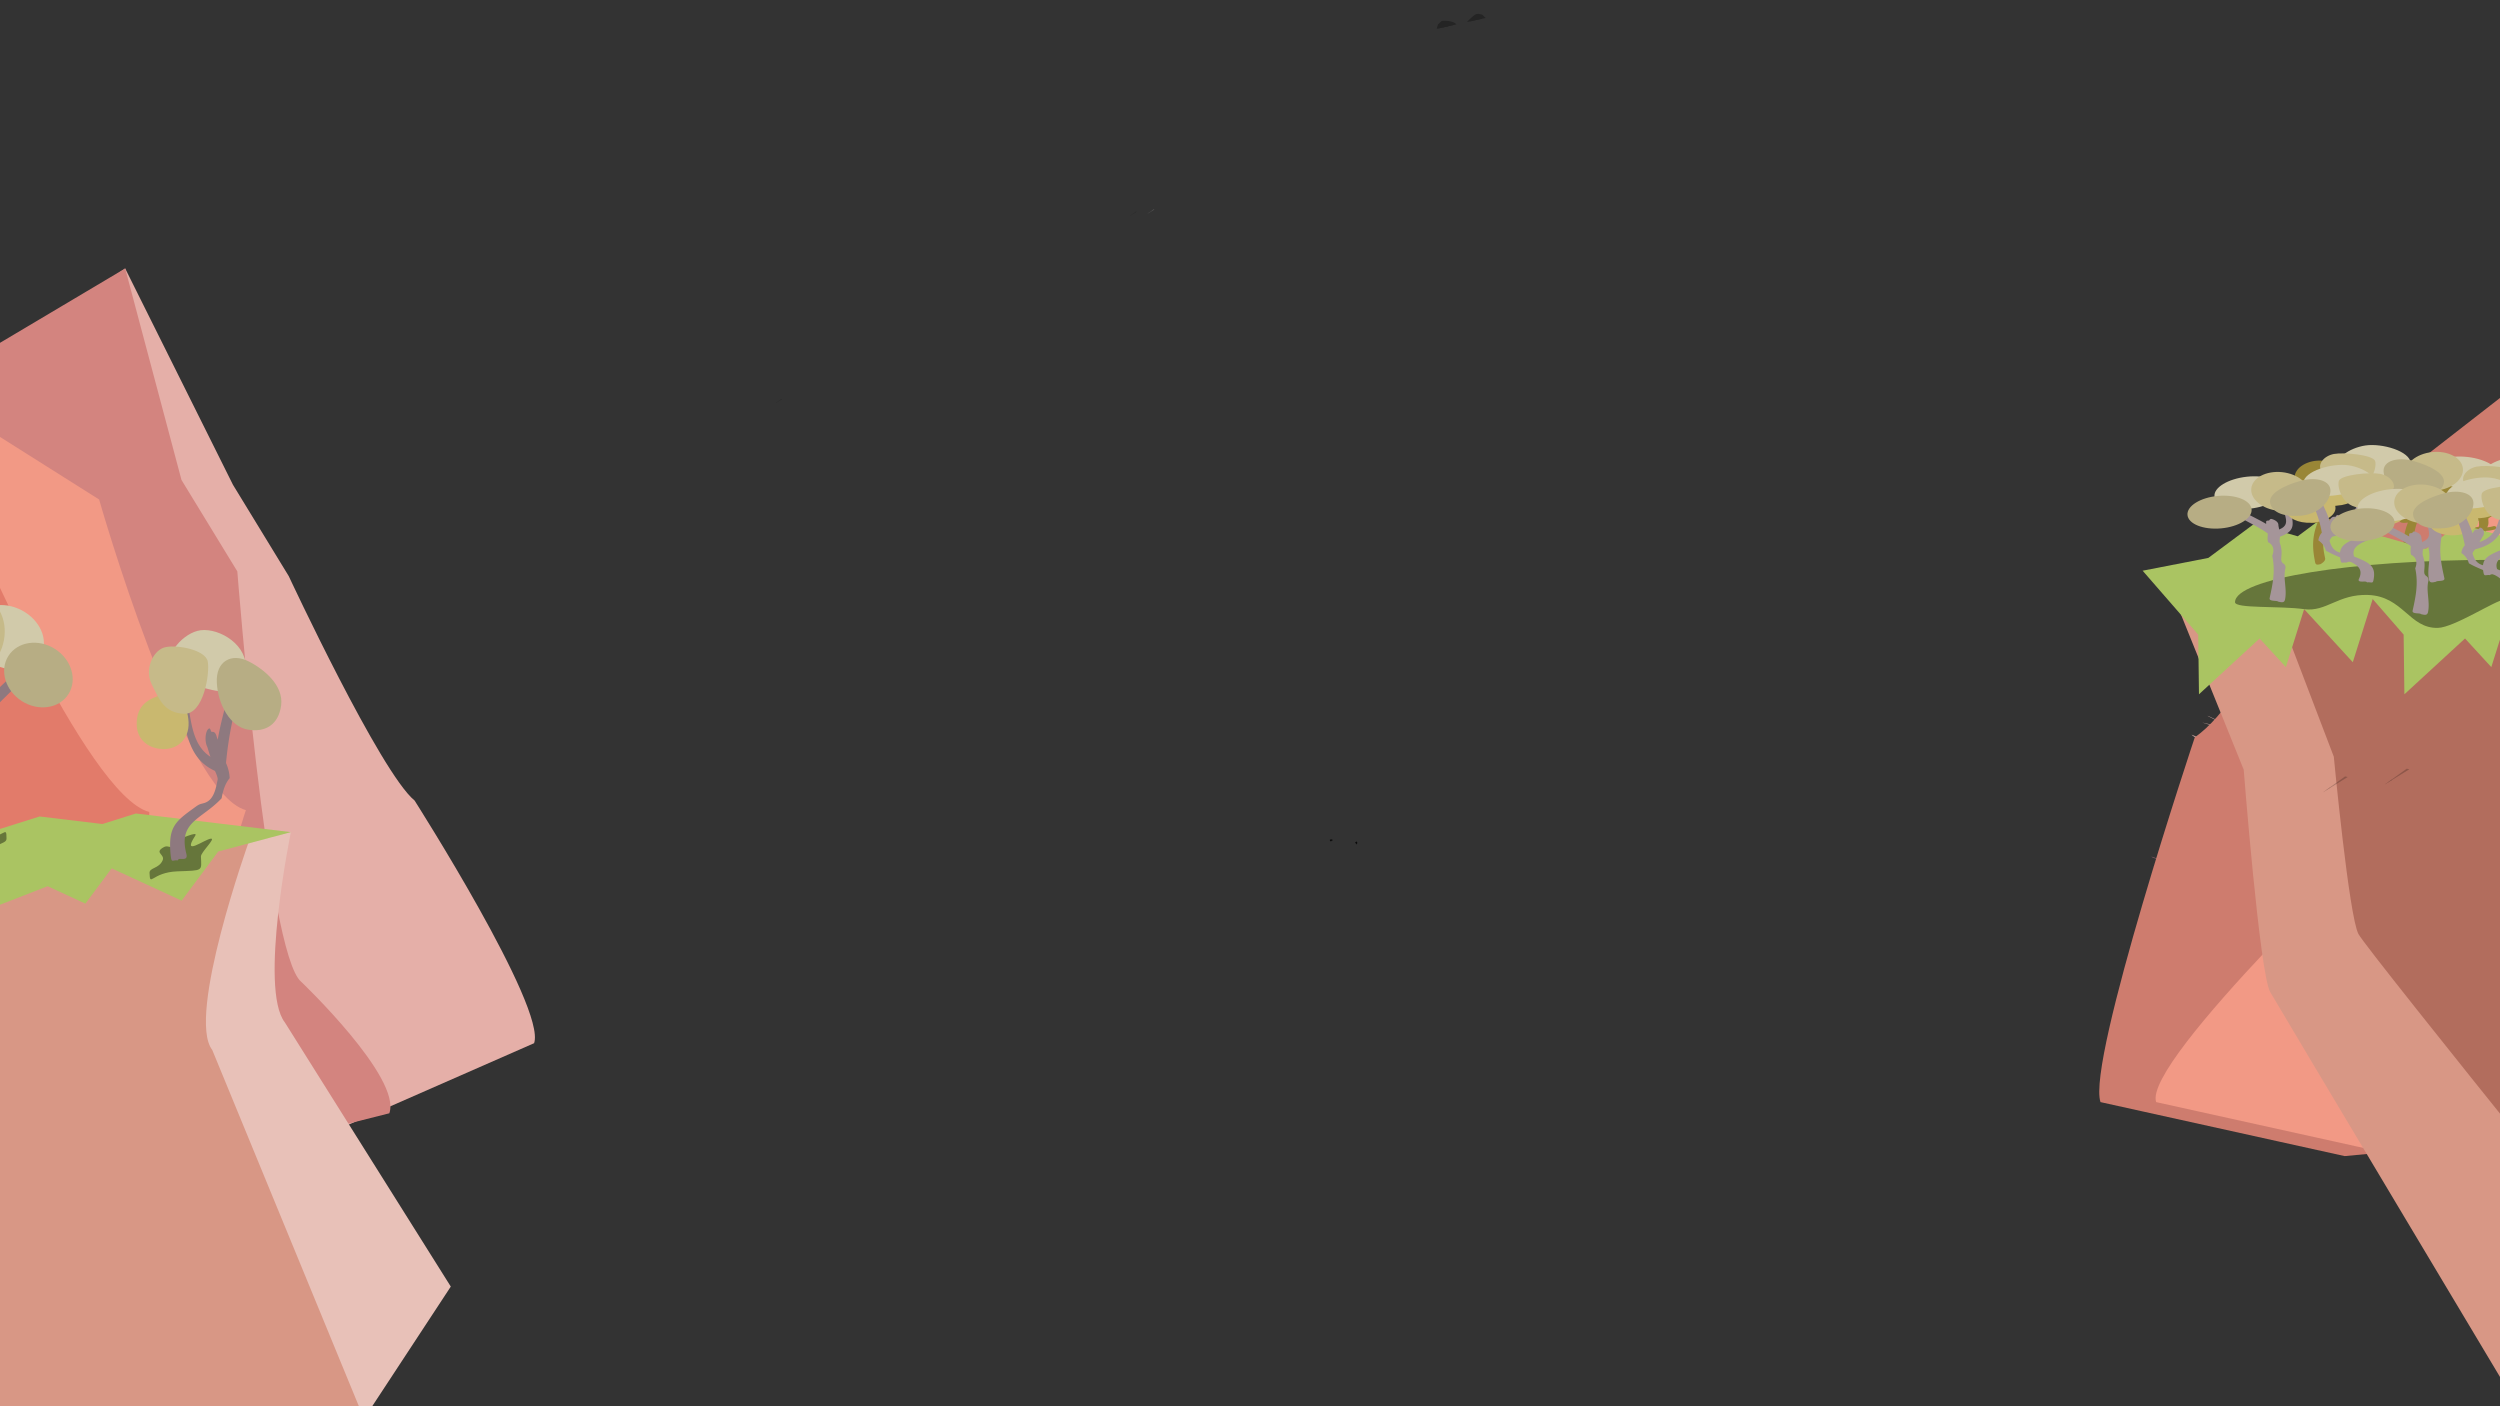 <svg xmlns="http://www.w3.org/2000/svg" xmlns:xlink="http://www.w3.org/1999/xlink" width="1920" height="1080" viewBox="0 0 1920 1080"><rect x="0" y="0" width="1920" height="1080" fill="#333333" stroke="none"/><defs><style>.cls-1{fill:none;}.cls-2{clip-path:url(#clip-path);}.cls-3{fill:#caa;}.cls-4{fill:#d3b5b2;}.cls-5{fill:#98b250;}.cls-6{clip-path:url(#clip-path-2);}.cls-7{fill:#c4a29d;}.cls-8{fill:#996874;}.cls-9{fill:#e5afa8;}.cls-10{fill:#d3847f;}.cls-11{fill:#f29985;}.cls-12{fill:#e27b6a;}.cls-13{fill:#ce7c6e;}.cls-14{fill:#998636;}.cls-15{fill:#e8c1b8;}.cls-16{fill:#d89785;}.cls-17{fill:#aac462;}.cls-18{fill:#b26d5d;}.cls-19{opacity:0.4;}.cls-20{fill:#a59599;}.cls-21{fill:#d1caaa;}.cls-22{fill:#c9b86f;}.cls-23{fill:#b7ad84;}.cls-24{fill:#c6ba89;}.cls-25{fill:#8e797f;}.cls-26{opacity:0.3;}.cls-27{opacity:0.2;}.cls-28{fill:#fff;}.cls-29{fill:#070707;}</style><clipPath id="clip-path"><rect class="cls-1" x="-8.75" y="-1206.63" width="1937.49" height="1116.29"/></clipPath><clipPath id="clip-path-2"><rect class="cls-1" x="-8.75" y="-7.72" width="1937.49" height="1116.29"/></clipPath></defs><g id="Layer_3" data-name="Layer 3"><g class="cls-2"><path class="cls-3" d="M-216.11-633.66c9.41-4.11,443.59-156.54,455.35-201.67,0,0,276.89,163.37,342.77,166.77l40.74-63.17S765-625.23,859.12-620.22L1091-654.81l143.62,22.47,174-52.7s182.26,99.92,234,84.88l122.34-20.06L1941.4-577.6l290.84-11.48-6.15,629.83H-226.69Z"/><path class="cls-4" d="M-273.67-630.9C-264.26-635,227.48-793,239.24-838.09c0,0,169.4,203.79,235.28,207.19L622.75-734.49s84.7,112,178.81,117L1091-657.58l77.65,26.68,240-56.9s124.7,105.44,176.46,90.4l122.35-20.06,176.46,42.62,290.83-11.48-6.14,629.83H-284.24Z"/><path class="cls-5" d="M2041.47-231.64c-10.88-56.61-99.23-145.26-349.59-193.23-101.77-19.51-248.73,46.19-371.83,35.1-112.07-10.1-248.61-55.16-369.18-55.16-191.47,0-315.27-88.25-483.24-42.62-298.19,81-560.34,187.37-560.34,255.91,0,102.42,519,303.18,1086.83,242.4C1569.62-50.84,2099.76,71.54,2041.47-231.64Z"/></g><g class="cls-6"><path class="cls-7" d="M1830.6,542.8c-.45-.14-2.56,2.37-6.62,4.43-9.48,7.08-13.3,7.27-16.52,9.24,0-1.72,1.51-4.33.92-6,12.52-6.4,11.39-1,15.39-11.29-.5-.06-1.6,4-2.41,2.27-2.43,6.87-4.17,2.26-12.94,7.84l-.85.07c.93-6.9-4.22-4.12,5.59-11.66-.39-.21-2.1,1.37-2.49,1.16-7,5.93-3.91,3.93-4.66,10.66l-.61.06c-.38.71-1,.69-5.27-1.51-.51.34-8.69-4.27-9.2-3.93,4.17,2.14,8.36,4.27,12.69,6.27.21.54.45,1.07.65,1.61-6.94-.93-3.83-.25-10.38-2.53-.27.24,10.07,3.74-7.06-.3,7,2.41,10.47,2.66,17.68,3.74a26.69,26.69,0,0,1,.07,5.72c-6.57-2.63-8.7-2.54-8.7-2.54,2.13-.09-8.69.43-8.63.73,7.1-.27,11.84-.63,17.43,3.13a19.71,19.71,0,0,1-1.68,7.44c-6-2.83-2-.7-16.39-5.58-.63.25-7.32-3.44-7.94-3.17,5.75,5.38,22.36,6.64,23,10.75-11.88,10.58-8.33,15.78-12.19,20.39l5.79-.27c-.38-13.61,11.7-15.32,12-30.69C1816.22,553.73,1824.55,549.82,1830.6,542.8Z"/><path class="cls-7" d="M1812.45,545c-.45-.14-2.57,2.37-6.63,4.43-9.48,7.08-13.3,7.27-16.51,9.25,0-1.73,1.5-4.34.92-6,12.51-6.39,11.39-1,15.39-11.29-.5-.06-1.6,4-2.41,2.27-2.44,6.87-4.18,2.26-13,7.85l-.85.07c.94-6.91-4.22-4.13,5.59-11.67-.38-.21-2.09,1.38-2.48,1.16-7,5.94-3.91,3.93-4.66,10.66l-.62.06c-.37.71-1,.69-5.27-1.5-.51.33-8.69-4.27-9.19-3.94,4.17,2.14,8.36,4.27,12.68,6.27.22.54.45,1.07.66,1.61-6.94-.93-3.83-.25-10.38-2.53-.28.25,10.07,3.74-7.07-.3,7,2.41,10.48,2.66,17.69,3.75a27.26,27.26,0,0,1,.07,5.71c-6.57-2.62-8.7-2.54-8.7-2.54,2.13-.08-8.69.43-8.64.74,7.1-.27,11.85-.64,17.44,3.12a19.64,19.64,0,0,1-1.69,7.44c-6-2.83-2-.7-16.39-5.58-.62.26-7.31-3.43-7.93-3.17,5.74,5.38,22.36,6.65,23,10.75-11.88,10.59-8.33,15.78-12.19,20.39l5.78-.26c-.37-13.62,11.71-15.32,12-30.7C1798.06,555.91,1806.4,552,1812.45,545Z"/><path class="cls-7" d="M1786.35,546.67c-.45-.14-2.57,2.37-6.63,4.43-9.47,7.08-13.3,7.27-16.51,9.24,0-1.72,1.5-4.33.92-6,12.51-6.39,11.39-1,15.39-11.29-.5-.06-1.6,4-2.41,2.27-2.43,6.87-4.17,2.26-12.94,7.85l-.85.06c.93-6.9-4.22-4.12,5.59-11.66-.39-.21-2.1,1.37-2.49,1.16-7,5.94-3.91,3.93-4.66,10.66l-.62.06c-.37.71-1,.69-5.27-1.5-.5.33-8.68-4.27-9.19-3.94,4.17,2.14,8.36,4.27,12.69,6.27.21.54.44,1.07.65,1.61-6.94-.93-3.83-.25-10.38-2.53-.28.25,10.07,3.74-7.06-.3,7,2.41,10.47,2.66,17.68,3.75a26.6,26.6,0,0,1,.07,5.71c-6.57-2.62-8.7-2.54-8.7-2.54,2.13-.08-8.69.43-8.63.74,7.09-.28,11.84-.64,17.43,3.12a19.86,19.86,0,0,1-1.68,7.44c-6-2.83-2-.7-16.39-5.58-.63.25-7.32-3.43-7.94-3.17,5.74,5.38,22.36,6.64,23,10.75-11.88,10.59-8.33,15.78-12.19,20.39l5.79-.27c-.38-13.61,11.7-15.31,12-30.69C1772,557.6,1780.3,553.69,1786.35,546.67Z"/><path class="cls-7" d="M1781,530.31c-.45-.14-2.56,2.37-6.62,4.44-9.48,7.07-13.3,7.27-16.51,9.24,0-1.73,1.5-4.34.91-6,12.52-6.39,11.39-1,15.4-11.29-.51-.06-1.6,4-2.41,2.27-2.44,6.87-4.18,2.27-13,7.85l-.85.07c.94-6.91-4.22-4.13,5.59-11.66-.39-.22-2.1,1.37-2.49,1.16-7,5.93-3.91,3.92-4.66,10.65l-.61.06c-.38.72-1,.69-5.27-1.5-.51.34-8.69-4.27-9.2-3.94,4.17,2.15,8.36,4.27,12.69,6.28.21.53.45,1.07.65,1.6-6.94-.93-3.83-.25-10.38-2.52-.27.24,10.08,3.73-7.06-.3,7,2.4,10.47,2.65,17.68,3.74a26.68,26.68,0,0,1,.07,5.72c-6.57-2.63-8.7-2.55-8.7-2.55,2.13-.08-8.68.43-8.63.74,7.1-.27,11.84-.64,17.43,3.13a19.52,19.52,0,0,1-1.68,7.44c-6-2.83-2-.71-16.39-5.59-.62.26-7.32-3.43-7.94-3.17,5.75,5.38,22.37,6.65,23,10.76-11.88,10.58-8.33,15.77-12.19,20.38l5.79-.26c-.37-13.62,11.7-15.32,12-30.7C1766.62,541.24,1775,537.33,1781,530.31Z"/><path class="cls-7" d="M1760.26,548.59c-.45-.14-2.57,2.37-6.63,4.43-9.48,7.08-13.3,7.27-16.51,9.24,0-1.72,1.5-4.33.92-6,12.51-6.4,11.39-1,15.39-11.29-.51-.06-1.6,4-2.41,2.27-2.44,6.87-4.18,2.26-13,7.85l-.85.06c.94-6.9-4.22-4.12,5.59-11.66-.38-.21-2.09,1.37-2.48,1.16-7,5.93-3.91,3.93-4.67,10.66l-.61.06c-.37.71-1,.69-5.27-1.5-.51.33-8.69-4.28-9.19-3.94,4.17,2.14,8.36,4.27,12.68,6.27.22.54.45,1.07.66,1.61-6.94-.93-3.83-.25-10.38-2.53-.28.24,10.07,3.74-7.07-.3,7,2.41,10.48,2.66,17.69,3.75a27.26,27.26,0,0,1,.07,5.71c-6.57-2.63-8.7-2.54-8.7-2.54,2.13-.09-8.69.43-8.64.74,7.1-.28,11.85-.64,17.44,3.12a19.72,19.72,0,0,1-1.69,7.44c-6-2.83-2-.7-16.39-5.58-.62.25-7.31-3.43-7.93-3.17,5.74,5.38,22.36,6.64,23,10.75-11.88,10.58-8.33,15.78-12.2,20.39l5.79-.27c-.37-13.61,11.71-15.31,12-30.69C1745.87,559.52,1754.21,555.61,1760.26,548.59Z"/><path class="cls-7" d="M1712.94,556.18c12.51-6.4,11.39-1,15.39-11.3-.51,0-1.6,4-2.41,2.28-2.44,6.87-4.18,2.26-13,7.84l-.85.07c.94-6.9-4.22-4.12,5.59-11.66-.38-.22-2.09,1.37-2.48,1.16-7,5.93-3.92,3.92-4.67,10.66l-.61.06c-.37.71-1,.69-5.27-1.51-.51.34-8.69-4.27-9.19-3.93,4.17,2.14,8.36,4.27,12.68,6.27.21.54.45,1.07.66,1.61-6.95-.93-3.83-.25-10.39-2.53-.27.24,10.08,3.74-7.06-.3,7,2.41,10.48,2.66,17.69,3.74a27.35,27.35,0,0,1,.07,5.72c-6.57-2.63-8.71-2.54-8.71-2.54,2.14-.09-8.68.43-8.63.73,7.1-.27,11.85-.63,17.44,3.13a19.72,19.72,0,0,1-1.69,7.44c-6-2.83-2-.71-16.39-5.59-.62.26-7.31-3.43-7.93-3.17,5.74,5.39,22.36,6.65,23,10.76-11.88,10.58-8.34,15.77-12.2,20.39l5.79-.27c-.37-13.61,11.71-15.32,12-30.69,8.92-5.12,17.26-9,23.31-16-.46-.14-2.57,2.37-6.63,4.43-9.48,7.08-13.3,7.27-16.51,9.24"/><path class="cls-7" d="M1794,555.85c-.45-.14-2.57,2.37-6.63,4.43-9.48,7.08-13.3,7.27-16.51,9.24,0-1.72,1.5-4.33.92-6,12.51-6.4,11.39-1,15.39-11.3-.5-.05-1.6,4-2.41,2.28-2.44,6.87-4.17,2.26-12.94,7.84l-.86.07c.94-6.9-4.22-4.12,5.59-11.66-.38-.22-2.09,1.37-2.48,1.16-7,5.93-3.91,3.92-4.66,10.66l-.62.06c-.37.71-1,.68-5.27-1.51-.51.34-8.68-4.27-9.19-3.93,4.17,2.14,8.36,4.27,12.68,6.27.22.54.45,1.07.66,1.61-6.94-.93-3.83-.26-10.38-2.53-.28.24,10.07,3.74-7.07-.3,7,2.41,10.48,2.66,17.69,3.74a27.35,27.35,0,0,1,.07,5.72c-6.57-2.63-8.7-2.55-8.7-2.55,2.13-.08-8.69.44-8.64.74,7.1-.27,11.85-.63,17.44,3.13a19.72,19.72,0,0,1-1.69,7.44c-6-2.83-2-.71-16.39-5.59-.62.26-7.31-3.43-7.93-3.17,5.74,5.39,22.36,6.65,23,10.76-11.88,10.58-8.33,15.77-12.19,20.39l5.78-.27c-.37-13.62,11.71-15.32,12-30.69C1779.58,566.78,1787.92,562.87,1794,555.85Z"/><path class="cls-7" d="M1755.66,562.62c-2.43,6.87-4.17,2.27-12.94,7.85l-.85.07c.93-6.91-4.22-4.12,5.59-11.66-.39-.22-2.1,1.37-2.49,1.16-7,5.93-3.91,3.92-4.66,10.65l-.61.06c-.38.72-1,.69-5.28-1.5-.5.34-8.68-4.27-9.19-3.94,4.17,2.15,8.36,4.27,12.69,6.28.21.53.45,1.07.65,1.6-6.94-.92-3.83-.25-10.38-2.52-.27.24,10.07,3.73-7.06-.3,6.95,2.4,10.47,2.65,17.68,3.74a26.68,26.68,0,0,1,.07,5.72c-6.57-2.63-8.7-2.55-8.7-2.55,2.13-.08-8.69.43-8.63.74,7.09-.27,11.84-.64,17.43,3.13a19.9,19.9,0,0,1-1.68,7.44c-6-2.83-2-.71-16.39-5.59-.63.26-7.32-3.43-7.94-3.17,5.75,5.38,22.36,6.65,23,10.76-11.88,10.58-8.33,15.77-12.19,20.38l5.79-.26c-.38-13.62,11.7-15.32,12-30.7,8.93-5.12,17.26-9,23.31-16-.45-.14-2.57,2.37-6.62,4.44-9.48,7.07-13.31,7.27-16.52,9.24"/><path class="cls-7" d="M1813.55,560.21c-.46-.14-2.57,2.37-6.63,4.43-9.48,7.07-13.3,7.27-16.51,9.24,0-1.73,1.5-4.33.91-6,12.52-6.39,11.39-1,15.4-11.29-.51-.05-1.6,4-2.41,2.27-2.44,6.87-4.18,2.27-13,7.85l-.85.07c.94-6.91-4.22-4.12,5.59-11.66-.38-.22-2.1,1.37-2.49,1.16-7,5.93-3.91,3.92-4.66,10.66l-.61.06c-.38.71-1,.68-5.27-1.51-.51.34-8.69-4.27-9.2-3.93,4.17,2.14,8.36,4.27,12.69,6.27.21.54.45,1.07.66,1.61-7-.93-3.84-.26-10.39-2.53-.27.24,10.08,3.73-7.06-.3,7,2.41,10.48,2.65,17.69,3.74a27.34,27.34,0,0,1,.06,5.72c-6.57-2.63-8.7-2.55-8.7-2.55,2.13-.08-8.68.44-8.63.74,7.1-.27,11.84-.63,17.43,3.13a19.52,19.52,0,0,1-1.68,7.44c-6-2.83-2-.71-16.39-5.59-.62.26-7.31-3.43-7.93-3.17,5.74,5.38,22.36,6.65,23,10.76-11.88,10.58-8.33,15.77-12.19,20.39l5.79-.27c-.37-13.62,11.7-15.32,12-30.7C1799.16,571.14,1807.5,567.23,1813.55,560.21Z"/><path class="cls-7" d="M1772.51,551.84c-.62.25-7.31-3.43-7.93-3.17,5.74,5.38,22.36,6.64,23,10.75-11.89,10.58-8.34,15.78-12.2,20.39l5.79-.27c-.37-13.61,11.71-15.31,12-30.69,8.92-5.12,17.26-9,23.31-16.05-.46-.14-2.57,2.37-6.63,4.43-9.48,7.08-13.3,7.27-16.51,9.24,0-1.72,1.5-4.33.92-6,12.51-6.4,11.39-1,15.39-11.29-.51-.06-1.6,4-2.41,2.27-2.44,6.87-4.18,2.26-13,7.85l-.85.06c.94-6.9-4.22-4.12,5.59-11.66-.38-.21-2.09,1.37-2.49,1.16-7,5.93-3.91,3.93-4.66,10.66l-.61.06c-.38.71-1,.69-5.27-1.5-.51.33-8.69-4.28-9.19-3.94,4.16,2.14,8.36,4.27,12.68,6.27.21.54.45,1.07.66,1.61-7-.93-3.83-.25-10.39-2.53-.27.24,10.08,3.74-7.06-.3,7,2.41,10.48,2.66,17.69,3.75a28,28,0,0,1,.07,5.71c-6.57-2.63-8.71-2.54-8.71-2.54,2.14-.09-8.68.43-8.63.74,7.1-.28,11.85-.64,17.44,3.12a19.72,19.72,0,0,1-1.69,7.44"/><path class="cls-7" d="M1831,562.18c-.46-.14-2.57,2.37-6.63,4.43-9.48,7.07-13.3,7.27-16.51,9.24,0-1.72,1.5-4.33.91-6,12.52-6.39,11.39-1,15.4-11.29-.51,0-1.6,4-2.41,2.27-2.44,6.87-4.18,2.27-13,7.85l-.85.07c.94-6.9-4.22-4.12,5.59-11.66-.39-.22-2.1,1.37-2.49,1.16-7,5.93-3.91,3.92-4.66,10.66l-.61.06c-.38.71-1,.68-5.27-1.51-.51.34-8.69-4.27-9.2-3.93,4.17,2.14,8.36,4.27,12.69,6.27.21.54.45,1.07.66,1.61-7-.93-3.84-.26-10.39-2.53-.27.24,10.08,3.74-7.06-.3,7,2.41,10.48,2.66,17.68,3.74A26.68,26.68,0,0,1,1805,578c-6.57-2.63-8.7-2.55-8.7-2.55,2.13-.08-8.68.44-8.63.74,7.1-.27,11.84-.63,17.43,3.13a19.52,19.52,0,0,1-1.68,7.44c-6-2.83-2-.71-16.39-5.59-.62.26-7.32-3.43-7.93-3.17,5.74,5.38,22.36,6.65,23,10.76-11.88,10.58-8.33,15.77-12.19,20.39l5.79-.27c-.37-13.62,11.7-15.32,12-30.7C1816.63,573.11,1825,569.2,1831,562.18Z"/><path class="cls-7" d="M1862.63,528.58c-.45-.14-2.56,2.37-6.62,4.43-9.48,7.08-13.3,7.27-16.51,9.24,0-1.72,1.5-4.33.91-6,12.52-6.4,11.39-1,15.39-11.29-.5-.06-1.59,4-2.4,2.27-2.44,6.87-4.18,2.26-13,7.84l-.85.07c.93-6.9-4.22-4.12,5.59-11.66-.39-.22-2.1,1.37-2.49,1.16-7,5.93-3.91,3.93-4.66,10.66l-.61.06c-.38.71-1,.69-5.27-1.51-.51.34-8.69-4.27-9.2-3.93,4.17,2.14,8.36,4.27,12.69,6.27.21.54.45,1.07.65,1.61-6.94-.93-3.83-.25-10.38-2.53-.27.24,10.08,3.74-7.06-.3,7,2.41,10.47,2.66,17.68,3.74a26.69,26.69,0,0,1,.07,5.72c-6.57-2.63-8.7-2.54-8.7-2.54,2.13-.09-8.68.43-8.63.73,7.1-.27,11.84-.63,17.43,3.13a19.52,19.52,0,0,1-1.68,7.44c-6-2.83-2-.7-16.39-5.58-.63.25-7.32-3.44-7.94-3.17,5.75,5.38,22.37,6.64,23,10.75-11.88,10.58-8.33,15.77-12.19,20.39l5.79-.27c-.37-13.61,11.7-15.32,12-30.69C1848.25,539.51,1856.59,535.6,1862.63,528.58Z"/><path class="cls-7" d="M1847.17,501.55c-.46-.14-2.57,2.37-6.63,4.44-9.48,7.07-13.3,7.27-16.51,9.24,0-1.73,1.5-4.34.91-6,12.52-6.39,11.39-1,15.4-11.29-.51-.06-1.6,4-2.41,2.27-2.44,6.87-4.18,2.26-13,7.85l-.85.07c.94-6.91-4.22-4.13,5.59-11.67-.38-.21-2.1,1.38-2.49,1.17-7,5.93-3.91,3.92-4.66,10.65l-.61.06c-.38.72-1,.69-5.27-1.5-.51.33-8.69-4.27-9.2-3.94,4.17,2.14,8.36,4.27,12.69,6.28.21.53.45,1.06.66,1.6-6.95-.93-3.84-.25-10.39-2.53-.27.25,10.08,3.74-7.06-.3,6.95,2.41,10.48,2.66,17.68,3.75a26.6,26.6,0,0,1,.07,5.71c-6.57-2.62-8.7-2.54-8.7-2.54,2.13-.08-8.68.43-8.63.74,7.1-.27,11.84-.64,17.43,3.12a19.44,19.44,0,0,1-1.68,7.44c-6-2.82-2-.7-16.39-5.58-.62.26-7.32-3.43-7.93-3.17,5.74,5.38,22.36,6.65,23,10.76-11.88,10.58-8.33,15.77-12.19,20.38l5.79-.26c-.37-13.62,11.7-15.32,12-30.7C1832.78,512.48,1841.12,508.57,1847.17,501.55Z"/><path class="cls-7" d="M1829,503.74c-.45-.14-2.57,2.37-6.63,4.43-9.47,7.07-13.3,7.27-16.51,9.24,0-1.72,1.5-4.33.92-6,12.51-6.39,11.39-1,15.39-11.29-.5-.05-1.6,4-2.41,2.27-2.43,6.87-4.17,2.27-12.94,7.85l-.85.07c.93-6.9-4.22-4.12,5.59-11.66-.39-.22-2.1,1.37-2.49,1.16-7,5.93-3.91,3.92-4.66,10.66l-.62.06c-.37.71-1,.68-5.27-1.51-.5.34-8.68-4.27-9.19-3.93,4.17,2.14,8.36,4.27,12.69,6.27.21.54.44,1.07.65,1.61-6.94-.93-3.83-.26-10.38-2.53-.28.24,10.07,3.73-7.06-.3,7,2.41,10.47,2.65,17.68,3.74a26.68,26.68,0,0,1,.07,5.72c-6.57-2.63-8.7-2.55-8.7-2.55,2.13-.08-8.69.44-8.64.74,7.1-.27,11.85-.63,17.44,3.13a19.9,19.9,0,0,1-1.68,7.44c-6-2.83-2-.71-16.39-5.59-.63.26-7.32-3.43-7.94-3.17,5.74,5.38,22.36,6.65,23,10.76-11.88,10.58-8.33,15.77-12.19,20.39l5.78-.27c-.37-13.62,11.71-15.32,12-30.7C1814.62,514.67,1823,510.76,1829,503.74Z"/><path class="cls-7" d="M1802.91,505.42c-.45-.14-2.56,2.38-6.62,4.44-9.48,7.07-13.3,7.27-16.52,9.24,0-1.73,1.51-4.34.92-6,12.52-6.39,11.39-1,15.39-11.29-.5-.06-1.6,4-2.41,2.27-2.43,6.87-4.17,2.27-12.94,7.85l-.85.07c.93-6.91-4.22-4.12,5.59-11.66-.39-.22-2.1,1.37-2.49,1.16-7,5.93-3.91,3.92-4.66,10.65l-.61.06c-.38.72-1,.69-5.27-1.5-.51.34-8.69-4.27-9.2-3.93,4.17,2.14,8.36,4.27,12.69,6.27.21.53.45,1.07.65,1.6-6.94-.92-3.83-.25-10.38-2.52-.27.24,10.07,3.73-7.06-.3,6.95,2.4,10.47,2.65,17.68,3.74a26.68,26.68,0,0,1,.07,5.72c-6.57-2.63-8.7-2.55-8.7-2.55,2.13-.08-8.68.43-8.63.74,7.1-.27,11.84-.64,17.43,3.13a19.52,19.52,0,0,1-1.68,7.44c-6-2.83-2-.71-16.39-5.59-.63.26-7.32-3.43-7.94-3.17,5.75,5.38,22.37,6.65,23,10.76-11.88,10.58-8.33,15.77-12.19,20.39l5.79-.27c-.37-13.62,11.7-15.32,12-30.7C1788.53,516.36,1796.87,512.44,1802.91,505.42Z"/><path class="cls-7" d="M1797.57,489.07c-.46-.14-2.57,2.37-6.63,4.43-9.48,7.08-13.3,7.27-16.51,9.24,0-1.72,1.5-4.33.91-6,12.52-6.4,11.39-1,15.4-11.3-.51-.05-1.6,4-2.41,2.28-2.44,6.86-4.18,2.26-12.95,7.84l-.85.07c.94-6.9-4.22-4.12,5.59-11.66-.38-.22-2.1,1.37-2.49,1.16-7,5.93-3.91,3.92-4.66,10.66l-.61.06c-.38.71-1,.68-5.27-1.51-.51.34-8.69-4.27-9.2-3.93,4.17,2.14,8.36,4.27,12.69,6.27.21.54.45,1.07.66,1.61-7-.93-3.84-.26-10.39-2.53-.27.24,10.08,3.74-7.06-.3,7,2.41,10.48,2.66,17.69,3.74a27.35,27.35,0,0,1,.06,5.72c-6.57-2.63-8.7-2.55-8.7-2.55,2.13-.08-8.68.44-8.63.74,7.1-.27,11.84-.63,17.43,3.13a19.52,19.52,0,0,1-1.68,7.44c-6-2.83-2-.71-16.39-5.59-.62.26-7.31-3.43-7.93-3.17,5.74,5.39,22.36,6.65,23,10.76-11.88,10.58-8.33,15.77-12.19,20.39l5.79-.27c-.37-13.62,11.7-15.32,12-30.7C1783.18,500,1791.52,496.09,1797.57,489.07Z"/><path class="cls-7" d="M1776.82,507.34c-.45-.14-2.57,2.37-6.63,4.44-9.47,7.07-13.3,7.27-16.51,9.24,0-1.73,1.5-4.34.92-6,12.51-6.39,11.39-1,15.39-11.29-.5-.06-1.6,4-2.41,2.27-2.44,6.87-4.17,2.27-12.94,7.85l-.86.07c.94-6.91-4.22-4.13,5.6-11.66-.39-.22-2.1,1.37-2.49,1.16-7,5.93-3.91,3.92-4.66,10.65l-.62.06c-.37.72-1,.69-5.27-1.5-.5.34-8.68-4.27-9.19-3.94,4.17,2.15,8.36,4.27,12.69,6.28.21.53.44,1.07.65,1.6-6.94-.93-3.83-.25-10.38-2.52-.28.24,10.07,3.73-7.07-.3,7,2.4,10.48,2.65,17.69,3.74a26.68,26.68,0,0,1,.07,5.72c-6.57-2.63-8.7-2.55-8.7-2.55,2.13-.08-8.69.43-8.64.74,7.1-.27,11.85-.64,17.44,3.13a19.9,19.9,0,0,1-1.68,7.44c-6-2.83-2-.71-16.39-5.59-.63.26-7.32-3.43-7.94-3.17,5.74,5.38,22.36,6.65,23,10.76-11.88,10.58-8.33,15.77-12.19,20.38l5.78-.26c-.37-13.62,11.71-15.32,12-30.7C1762.43,518.27,1770.77,514.36,1776.82,507.34Z"/><path class="cls-7" d="M1729.5,514.93c12.51-6.39,11.39-1,15.39-11.29-.5-.06-1.6,4-2.41,2.27-2.44,6.87-4.17,2.26-12.94,7.85l-.86.06c.94-6.9-4.22-4.12,5.59-11.66-.38-.21-2.09,1.37-2.48,1.16-7,5.94-3.91,3.93-4.66,10.66l-.62.06c-.37.71-1,.69-5.27-1.5-.51.33-8.68-4.27-9.19-3.94,4.17,2.14,8.36,4.27,12.68,6.27.22.54.45,1.07.66,1.61-6.94-.93-3.83-.25-10.38-2.53-.28.25,10.07,3.74-7.07-.3,7,2.41,10.48,2.66,17.69,3.75a27.26,27.26,0,0,1,.07,5.71c-6.57-2.62-8.7-2.54-8.7-2.54,2.13-.08-8.69.43-8.64.74,7.1-.28,11.85-.64,17.44,3.12a19.64,19.64,0,0,1-1.69,7.44c-6-2.83-2-.7-16.39-5.58-.62.25-7.31-3.43-7.93-3.17,5.74,5.38,22.36,6.65,23,10.75-11.88,10.59-8.33,15.78-12.19,20.39l5.78-.27c-.37-13.61,11.71-15.31,12-30.69,8.92-5.12,17.26-9,23.31-16-.45-.14-2.57,2.37-6.63,4.43-9.48,7.08-13.3,7.27-16.51,9.24"/><path class="cls-7" d="M1810.53,514.6c-.45-.14-2.57,2.37-6.63,4.43-9.47,7.08-13.3,7.27-16.51,9.24,0-1.72,1.5-4.33.92-6,12.51-6.39,11.39-1,15.39-11.29-.5-.06-1.6,4-2.41,2.27-2.43,6.87-4.17,2.26-12.94,7.85l-.85.06c.93-6.9-4.22-4.12,5.59-11.66-.39-.21-2.1,1.37-2.49,1.16-7,5.94-3.91,3.93-4.66,10.66l-.62.06c-.37.71-1,.69-5.27-1.5-.5.33-8.68-4.27-9.19-3.94,4.17,2.14,8.36,4.27,12.69,6.27.21.54.45,1.07.65,1.61-6.94-.93-3.83-.25-10.38-2.53-.28.25,10.07,3.74-7.06-.3,7,2.41,10.47,2.66,17.68,3.75a26.6,26.6,0,0,1,.07,5.71c-6.57-2.63-8.7-2.54-8.7-2.54,2.13-.09-8.69.43-8.63.74,7.09-.28,11.84-.64,17.43,3.12a19.9,19.9,0,0,1-1.68,7.44c-6-2.83-2-.7-16.39-5.58-.63.25-7.32-3.43-7.94-3.17,5.74,5.38,22.36,6.64,23,10.75-11.88,10.59-8.33,15.78-12.19,20.39l5.79-.27c-.38-13.61,11.7-15.31,12-30.69C1796.14,525.53,1804.48,521.62,1810.53,514.6Z"/><path class="cls-7" d="M1772.23,521.38c-2.44,6.87-4.18,2.26-13,7.84l-.85.07c.94-6.9-4.22-4.12,5.59-11.66-.39-.22-2.1,1.37-2.49,1.16-7,5.93-3.91,3.92-4.66,10.66l-.61.06c-.38.71-1,.68-5.27-1.51-.51.34-8.69-4.27-9.2-3.93,4.17,2.14,8.36,4.27,12.69,6.27.21.54.45,1.07.65,1.61-6.94-.93-3.83-.26-10.38-2.53-.27.24,10.08,3.74-7.06-.3,7,2.41,10.47,2.66,17.68,3.74a26.69,26.69,0,0,1,.07,5.72c-6.57-2.63-8.7-2.54-8.7-2.54,2.13-.09-8.68.43-8.63.73,7.1-.27,11.84-.63,17.43,3.13a19.52,19.52,0,0,1-1.68,7.44c-6-2.83-2-.71-16.39-5.59-.62.26-7.32-3.43-7.94-3.17,5.75,5.39,22.37,6.65,23,10.76-11.88,10.58-8.33,15.77-12.19,20.39l5.79-.27c-.37-13.61,11.7-15.32,12-30.69,8.93-5.12,17.27-9,23.31-16-.45-.14-2.56,2.37-6.62,4.43-9.48,7.08-13.3,7.27-16.51,9.24"/><path class="cls-7" d="M1830.11,519c-.45-.14-2.57,2.37-6.63,4.43-9.48,7.08-13.3,7.27-16.51,9.24,0-1.72,1.5-4.33.92-6,12.51-6.4,11.39-1,15.39-11.29-.51-.06-1.6,4-2.41,2.27-2.44,6.87-4.18,2.26-12.95,7.84l-.85.07c.94-6.9-4.22-4.12,5.59-11.66-.38-.21-2.09,1.37-2.48,1.16-7,5.93-3.92,3.93-4.67,10.66l-.61.06c-.37.71-1,.69-5.27-1.51-.51.34-8.69-4.27-9.19-3.93,4.17,2.14,8.36,4.27,12.68,6.27.22.54.45,1.07.66,1.61-6.94-.93-3.83-.25-10.39-2.53-.27.24,10.08,3.74-7.06-.3,7,2.41,10.48,2.66,17.69,3.74a27.35,27.35,0,0,1,.07,5.72c-6.57-2.63-8.7-2.54-8.7-2.54,2.13-.09-8.69.43-8.64.73,7.1-.27,11.85-.63,17.44,3.13a19.72,19.72,0,0,1-1.69,7.44c-6-2.83-2-.7-16.39-5.58-.62.25-7.31-3.44-7.93-3.17,5.74,5.38,22.36,6.64,23,10.75-11.88,10.58-8.33,15.78-12.2,20.39l5.79-.27c-.37-13.61,11.71-15.32,12-30.69C1815.72,529.89,1824.06,526,1830.11,519Z"/><path class="cls-7" d="M1789.07,510.59c-.62.26-7.31-3.43-7.93-3.17,5.74,5.38,22.36,6.65,23,10.76-11.88,10.58-8.33,15.77-12.19,20.38l5.78-.26c-.37-13.62,11.71-15.32,12-30.7,8.92-5.12,17.26-9,23.31-16.05-.45-.14-2.57,2.37-6.63,4.44-9.48,7.07-13.3,7.27-16.51,9.24,0-1.73,1.5-4.34.92-6,12.51-6.39,11.39-1,15.39-11.29-.5-.06-1.6,4-2.41,2.27-2.44,6.87-4.18,2.27-12.95,7.85l-.85.07c.94-6.91-4.22-4.13,5.59-11.66-.38-.22-2.09,1.37-2.48,1.16-7,5.93-3.91,3.92-4.66,10.65l-.62.06c-.37.72-1,.69-5.27-1.5-.51.34-8.69-4.27-9.19-3.94,4.17,2.15,8.36,4.27,12.68,6.28.22.53.45,1.07.66,1.6-6.94-.93-3.83-.25-10.38-2.52-.28.24,10.07,3.73-7.07-.3,7,2.4,10.48,2.65,17.69,3.74a27.35,27.35,0,0,1,.07,5.72c-6.57-2.63-8.7-2.55-8.7-2.55,2.13-.08-8.69.43-8.64.74,7.1-.27,11.85-.64,17.44,3.13a19.72,19.72,0,0,1-1.69,7.44"/><path class="cls-7" d="M1847.58,520.93c-.46-.14-2.57,2.37-6.63,4.43-9.48,7.08-13.3,7.27-16.51,9.24,0-1.72,1.5-4.33.92-6,12.51-6.4,11.39-1,15.39-11.29-.51-.06-1.6,4-2.41,2.27-2.44,6.87-4.18,2.26-12.95,7.85l-.85.06c.94-6.9-4.22-4.12,5.59-11.66-.38-.21-2.09,1.37-2.49,1.16-7,5.93-3.91,3.93-4.66,10.66l-.61.06c-.38.71-1,.69-5.27-1.5-.51.33-8.69-4.28-9.19-3.94,4.16,2.14,8.36,4.27,12.68,6.27.21.54.45,1.07.66,1.61-7-.93-3.83-.25-10.39-2.53-.27.24,10.08,3.74-7.06-.3,7,2.41,10.48,2.66,17.69,3.75a28,28,0,0,1,.07,5.71c-6.57-2.63-8.71-2.54-8.71-2.54,2.14-.09-8.68.43-8.63.74,7.1-.28,11.85-.64,17.44,3.12a19.72,19.72,0,0,1-1.69,7.44c-6-2.83-2-.7-16.39-5.58-.62.25-7.31-3.44-7.93-3.17,5.74,5.38,22.36,6.64,23,10.75-11.89,10.58-8.34,15.78-12.2,20.39l5.79-.27c-.37-13.61,11.71-15.31,12-30.69C1833.19,531.86,1841.53,528,1847.58,520.93Z"/><path class="cls-7" d="M1879.2,487.33c-.46-.14-2.57,2.37-6.63,4.43-9.48,7.08-13.3,7.27-16.51,9.25,0-1.73,1.5-4.34.91-6,12.52-6.39,11.39-1,15.4-11.29-.51-.06-1.6,4-2.41,2.27-2.44,6.87-4.18,2.26-13,7.85l-.85.07c.94-6.91-4.22-4.13,5.59-11.67-.38-.21-2.1,1.38-2.49,1.16-7,5.94-3.91,3.93-4.66,10.66l-.61.06c-.38.71-1,.69-5.27-1.5-.51.33-8.69-4.27-9.2-3.94,4.17,2.14,8.36,4.27,12.69,6.27.21.54.45,1.07.66,1.61-6.95-.93-3.84-.25-10.39-2.53-.27.25,10.08,3.74-7.06-.3,6.95,2.41,10.48,2.66,17.69,3.75a27.26,27.26,0,0,1,.06,5.71c-6.57-2.62-8.7-2.54-8.7-2.54,2.13-.08-8.68.43-8.63.74,7.1-.27,11.84-.64,17.43,3.12a19.44,19.44,0,0,1-1.68,7.44c-6-2.83-2-.7-16.39-5.58-.62.26-7.31-3.43-7.93-3.17,5.74,5.38,22.36,6.65,23,10.75-11.88,10.59-8.33,15.78-12.19,20.39l5.79-.26c-.37-13.62,11.7-15.32,12-30.7C1864.81,498.26,1873.15,494.35,1879.2,487.33Z"/><path class="cls-8" d="M1683.2,650.77c-.27-.06-1.54,1.07-4,2-5.64,3.21-7.91,3.31-9.82,4.21,0-.78.9-2,.56-2.71,7.44-2.91,6.76-.49,9.17-5.13-.3,0-1,1.8-1.44,1-1.47,3.1-2.49,1-7.7,3.58l-.51,0c.58-3.11-2.49-1.84,3.35-5.27-.23-.1-1.25.62-1.48.53-4.15,2.69-2.33,1.78-2.79,4.81l-.37,0c-.22.33-.6.32-3.12-.66-.3.15-5.14-1.9-5.44-1.74,2.46,1,4.94,1.9,7.5,2.78.13.25.27.48.39.73-4.12-.4-2.27-.11-6.15-1.11-.17.11,6,1.65-4.19-.11a61.83,61.83,0,0,0,10.48,1.63,9.22,9.22,0,0,1,0,2.57,20.28,20.28,0,0,0-5.15-1.12c1.26,0-5.16.23-5.13.36,4.21-.14,7-.32,10.34,1.36a7.27,7.27,0,0,1-1,3.36c-3.56-1.26-1.21-.32-9.71-2.47-.37.12-4.33-1.52-4.7-1.41,3.39,2.41,13.25,2.93,13.64,4.78-7.08,4.81-5,7.13-7.3,9.22l3.44-.13c-.18-6.14,7-6.94,7.2-13.87C1674.63,655.74,1679.59,654,1683.2,650.77Z"/><path class="cls-8" d="M1683.32,656.49c-.26-.08-1.45,1.34-3.73,2.5-5.34,4-7.49,4.09-9.3,5.2,0-1,.85-2.44.52-3.38,7-3.59,6.41-.58,8.66-6.35-.28,0-.9,2.24-1.35,1.28-1.38,3.86-2.35,1.27-7.29,4.41l-.48,0c.53-3.88-2.38-2.32,3.15-6.56-.22-.12-1.18.77-1.4.65-3.93,3.34-2.21,2.21-2.63,6l-.34,0c-.21.41-.57.39-3-.84-.29.19-4.89-2.41-5.18-2.22,2.35,1.21,4.71,2.41,7.15,3.53.12.31.25.6.36.91-3.9-.53-2.15-.14-5.84-1.43-.15.14,5.67,2.11-4-.16,3.92,1.35,5.9,1.49,10,2.1a15.07,15.07,0,0,1,0,3.22c-3.7-1.48-4.9-1.43-4.9-1.43,1.2,0-4.89.24-4.86.41,4-.15,6.67-.35,9.81,1.76a10.9,10.9,0,0,1-.94,4.19c-3.38-1.59-1.15-.39-9.23-3.14-.35.14-4.12-1.93-4.47-1.79,3.24,3,12.59,3.75,13,6.06-6.69,6-4.69,8.88-6.86,11.48l3.26-.15c-.21-7.67,6.59-8.63,6.74-17.28C1675.22,662.65,1679.91,660.44,1683.32,656.49Z"/><path class="cls-8" d="M1661,646.81c.26-.08,1.45,1.34,3.73,2.5,5.34,4,7.49,4.09,9.3,5.2,0-1-.85-2.44-.52-3.37-7-3.6-6.41-.59-8.67-6.36.29,0,.91,2.24,1.36,1.28,1.37,3.86,2.35,1.27,7.29,4.42l.48,0c-.53-3.88,2.37-2.32-3.15-6.56.22-.12,1.18.77,1.4.65,3.93,3.34,2.2,2.21,2.63,6l.34,0c.21.4.57.38,3-.85.28.19,4.89-2.41,5.17-2.22-2.34,1.21-4.7,2.41-7.14,3.53-.12.31-.25.61-.37.91,3.91-.52,2.16-.14,5.85-1.42.15.13-5.67,2.1,4-.17-3.91,1.35-5.89,1.49-10,2.1a15.08,15.08,0,0,0,0,3.22c3.7-1.48,4.9-1.43,4.9-1.43-1.2,0,4.89.24,4.86.42-4-.16-6.67-.36-9.82,1.76a11.1,11.1,0,0,0,.95,4.18c3.38-1.59,1.15-.39,9.23-3.14.35.14,4.11-1.93,4.46-1.79-3.23,3-12.58,3.75-13,6.06,6.69,6,4.69,8.88,6.87,11.48l-3.26-.15c.21-7.67-6.59-8.63-6.75-17.28C1669.14,653,1664.45,650.76,1661,646.81Z"/><path class="cls-9" d="M-161.76,386.62,96.13,206.17l82.79,166.15,42.87,70.2s70.39,150.89,96.61,172.29c0,0,101.36,159,91.79,186.37L198.76,894-71.79,849.42S-166.07,494.3-161.61,483.6-161.76,386.62-161.76,386.62Z"/><path class="cls-10" d="M-201.29,382.92,96.13,206.17l43.26,162.45,42.88,70.21S205.1,732.58,231.33,754c0,0,77.26,73.64,67.69,101L159.24,890.3l-270.56-44.58S-205.59,490.6-201.13,479.9-201.29,382.92-201.29,382.92Z"/><path class="cls-11" d="M-299.44,240.71l21.95-80.92L-23.18,320.94l99.31,62.68s64.33,226,112.71,238.54c0,0-34.16,103.9-31.61,141.5l146.3,172.27-398,81.72S-428,639.34-428,624.3-299.44,240.71-299.44,240.71Z"/><path class="cls-12" d="M-401,252.55l123.49-92.76,152.78,173,99.31,62.68S66.27,611.07,114.65,623.61c0,0-2.55,117.83,0,155.44L202,947.77l-398,81.72S-529.58,651.18-529.58,636.14-401,252.55-401,252.55Z"/><path class="cls-13" d="M2192.32,159.37,2082.83,79,1940.75,289.49,1766.37,425.1s-34.28,108.54-80.77,141.18c0,0-83.14,248.68-72.42,280.14l187.51,41.46,363.14-34.22s66-465.36,60.6-477.47S2192.32,159.37,2192.32,159.37Z"/><path class="cls-11" d="M2192.32,159.37,2082.83,79l-99.29,210.48-82.27,96.74S1881.52,602.54,1835,635.18c0,0-189.78,179.78-179.07,211.24l187.52,41.46,363.14-34.22s66-465.36,60.59-477.47S2192.32,159.37,2192.32,159.37Z"/><path class="cls-14" d="M1860.67,365.12c-.68-.14-1.37-.26-2.05-.36.35-4.48-6-9.19-15.56-11.17a43.05,43.05,0,0,0-11.89-.76,17.68,17.68,0,0,0-7.27-3.17c-9-1.85-19.15,1.73-22.66,8a8.6,8.6,0,0,0-1.06,5.74c-6.9-.58-13.53,1.59-15.65,5.38-2.43,4.35,2,9.19,9.89,10.81,6.81,1.4,14-.06,17.38-3.28-1.21,6.54-1.37,9.83,7.06,13,.12,1.38.51,2.82,0,4.35-4.71,1.12-6.23-.18-7.94-3.3h0a2.6,2.6,0,0,0-1,2.71c1.29,3.38,1.64,4.42,7.75,3.69-4.56,11.7-3.89,20.37-1.89,30.49.44,2.21,1.84,2,4.23,1.39l.21-.14c1-.63,3.71-2.26,3.24-4.39-2.12-9.6-2.34-16.15,1.11-27.23a34.8,34.8,0,0,0,7.28-1.26.85.85,0,0,0,.63-.64v0c.17-1.3-1-2.09-2.43-1.7a26.59,26.59,0,0,1-4.61.87c1.45-2.87.78-4.23.83-6.8,4.21-3,9-5.38,13.78-8a26.71,26.71,0,0,0,10.32,4.23c10.36,2.12,21.07-.28,23.92-5.37S1871,367.25,1860.67,365.12Zm-33.42,16.43c0-1.83.35-1.94-1.83-2.07,0,0-.43-1.06-1.36-.92s-4.24,1.37-4.21,3.59c0,.77-.4,2-.44,2.78-6.28-2.48-4.1-6.46-2.69-12.09a25.06,25.06,0,0,0,10.78-2.68,40.47,40.47,0,0,0,5.45,1.53c1.06.21,2.12.39,3.18.53a5.68,5.68,0,0,0,.95,4.09C1833.91,378,1830.73,379.53,1827.25,381.55Z"/><path class="cls-14" d="M1892.23,369.7c-.68-.14-1.37-.26-2-.36.35-4.48-6-9.19-15.56-11.17a43.05,43.05,0,0,0-11.89-.76,17.68,17.68,0,0,0-7.27-3.17c-9-1.85-19.15,1.73-22.66,8a8.6,8.6,0,0,0-1.06,5.74c-6.9-.58-13.53,1.59-15.65,5.38-2.43,4.35,2,9.19,9.89,10.81,6.81,1.4,14-.06,17.38-3.28-1.21,6.54-1.37,9.83,7.06,13,.12,1.38.51,2.82,0,4.35-4.71,1.12-6.23-.18-7.94-3.3h0a2.6,2.6,0,0,0-1,2.71c1.29,3.38,1.64,4.42,7.75,3.69-4.56,11.7-3.89,20.37-1.89,30.49.44,2.21,1.84,2,4.23,1.39l.21-.14c1-.63,3.71-2.26,3.24-4.39-2.12-9.6-2.34-16.15,1.11-27.23a35.4,35.4,0,0,0,7.28-1.25.88.88,0,0,0,.63-.65v0c.17-1.3-1-2.09-2.43-1.7a26.59,26.59,0,0,1-4.61.87c1.45-2.87.78-4.23.83-6.8,4.21-3.05,9-5.38,13.78-8a26.71,26.71,0,0,0,10.32,4.23c10.36,2.12,21.07-.28,23.92-5.37S1902.6,371.83,1892.23,369.7Zm-33.42,16.43c0-1.83.35-1.94-1.83-2.07,0,0-.43-1.06-1.36-.92s-4.24,1.37-4.21,3.59c0,.77-.4,1.95-.44,2.78-6.28-2.48-4.1-6.46-2.69-12.09a24.92,24.92,0,0,0,10.78-2.68,40.47,40.47,0,0,0,5.45,1.53c1.06.21,2.12.39,3.18.53a5.68,5.68,0,0,0,1,4.09C1865.47,382.54,1862.29,384.11,1858.81,386.13Z"/><path class="cls-14" d="M1945.45,376c-.68-.14-1.37-.26-2-.37.35-4.48-6-9.19-15.56-11.16a42.72,42.72,0,0,0-11.89-.76,17.42,17.42,0,0,0-7.27-3.17c-9-1.85-19.16,1.73-22.66,8a8.46,8.46,0,0,0-1.06,5.74c-6.9-.59-13.54,1.58-15.66,5.38-2.43,4.35,2,9.19,9.9,10.81,6.81,1.4,14-.06,17.37-3.29-1.2,6.55-1.36,9.83,7.07,13,.11,1.38.5,2.82,0,4.34-4.71,1.13-6.23-.17-8-3.3l0,0a2.57,2.57,0,0,0-1,2.7c1.29,3.39,1.64,4.43,7.74,3.69-4.55,11.7-3.88,20.38-1.88,30.5.44,2.21,1.83,2,4.22,1.39l.22-.14c1-.63,3.7-2.27,3.24-4.39-2.12-9.6-2.34-16.16,1.1-27.24a34.19,34.19,0,0,0,7.29-1.25.84.84,0,0,0,.62-.64v0c.17-1.3-1-2.09-2.43-1.7a26.57,26.57,0,0,1-4.61.86c1.44-2.86.78-4.23.83-6.79,4.21-3.05,9-5.38,13.77-8a26.84,26.84,0,0,0,10.32,4.22c10.37,2.13,21.08-.27,23.92-5.37S1955.81,378.08,1945.45,376ZM1912,392.39c0-1.83.35-1.95-1.83-2.07,0,0-.43-1.06-1.36-.93s-4.24,1.38-4.21,3.6c0,.76-.41,1.94-.44,2.78-6.28-2.48-4.1-6.47-2.69-12.09a24.93,24.93,0,0,0,10.78-2.69,37.72,37.72,0,0,0,5.45,1.53c1.06.22,2.12.4,3.17.53a5.72,5.72,0,0,0,1,4.09C1918.69,388.8,1915.5,390.36,1912,392.39Z"/><path class="cls-14" d="M1970.49,374.77c-.68-.14-1.37-.26-2-.36.36-4.48-6-9.19-15.56-11.16a42.69,42.69,0,0,0-11.89-.77,17.68,17.68,0,0,0-7.27-3.17c-9-1.85-19.15,1.74-22.65,8a8.55,8.55,0,0,0-1.07,5.74c-6.9-.58-13.53,1.59-15.65,5.38-2.43,4.35,2,9.19,9.89,10.81,6.81,1.4,14-.06,17.38-3.28-1.21,6.54-1.37,9.83,7.06,13,.12,1.39.51,2.82,0,4.35-4.71,1.13-6.22-.18-7.94-3.3h0a2.6,2.6,0,0,0-1,2.71c1.29,3.38,1.64,4.43,7.75,3.69-4.56,11.7-3.89,20.38-1.88,30.49.43,2.21,1.83,2,4.22,1.4l.22-.14c1-.64,3.7-2.27,3.23-4.4-2.12-9.6-2.34-16.15,1.11-27.23a34.1,34.1,0,0,0,7.28-1.25.88.88,0,0,0,.63-.65v0c.17-1.3-1-2.09-2.43-1.7a25.68,25.68,0,0,1-4.61.87c1.45-2.87.79-4.23.83-6.8,4.21-3,9-5.38,13.78-8a26.56,26.56,0,0,0,10.32,4.23c10.36,2.13,21.07-.28,23.92-5.37S1980.86,376.9,1970.49,374.77Zm-33.42,16.43c0-1.83.35-1.94-1.83-2.07,0,0-.43-1.06-1.36-.92s-4.24,1.38-4.21,3.59c0,.77-.4,1.95-.44,2.78-6.28-2.48-4.1-6.46-2.69-12.09a24.92,24.92,0,0,0,10.78-2.68,39,39,0,0,0,5.45,1.53c1.06.22,2.12.39,3.18.53a5.68,5.68,0,0,0,1,4.09C1943.73,387.61,1940.55,389.18,1937.07,391.2Z"/><path class="cls-14" d="M1932.69,379.35c-.68-.14-1.36-.26-2-.36.36-4.48-6-9.19-15.56-11.16a42.69,42.69,0,0,0-11.89-.77,17.56,17.56,0,0,0-7.27-3.17c-9-1.85-19.15,1.74-22.65,8a8.51,8.51,0,0,0-1.07,5.73c-6.9-.58-13.53,1.59-15.65,5.38-2.43,4.35,2,9.19,9.89,10.81,6.82,1.4,14-.06,17.38-3.28-1.2,6.54-1.37,9.83,7.06,13,.12,1.39.51,2.82,0,4.35-4.72,1.13-6.23-.18-8-3.3h0a2.57,2.57,0,0,0-1,2.71c1.28,3.38,1.63,4.43,7.74,3.69-4.56,11.7-3.89,20.38-1.88,30.49.44,2.21,1.83,2,4.22,1.4l.22-.14c1-.64,3.7-2.27,3.23-4.39-2.11-9.61-2.34-16.16,1.11-27.24a34.19,34.19,0,0,0,7.29-1.25.88.88,0,0,0,.62-.65v0c.18-1.3-1-2.09-2.42-1.7a26,26,0,0,1-4.61.87c1.44-2.87.78-4.23.82-6.8,4.22-3,9-5.38,13.78-8a26.56,26.56,0,0,0,10.32,4.23c10.37,2.13,21.07-.28,23.92-5.37S1943.06,381.48,1932.69,379.35Zm-33.42,16.43c0-1.83.36-1.94-1.82-2.07,0,0-.44-1.06-1.37-.92s-4.24,1.38-4.21,3.59c0,.77-.4,1.95-.44,2.78-6.27-2.48-4.09-6.46-2.69-12.08a25,25,0,0,0,10.78-2.69,37.51,37.51,0,0,0,5.46,1.53c1.06.22,2.12.39,3.17.53a5.73,5.73,0,0,0,.95,4.09C1905.93,392.19,1902.75,393.76,1899.27,395.78Z"/><path class="cls-15" d="M-296.66,661.62S161.5,653,193.65,644.46l29.74-5.39s-24.69,120.45-4.6,146.19L346.21,988.09l-66.62,101.44s-592.33-253.43-600.37-262,4-143.22,4-143.22Z"/><path class="cls-16" d="M-399.61,674.77S58.55,666.19,90.7,657.61l100.48-11.44S143,780.61,163,806.35l116.55,283.18L-30.47,1158.9S-415.69,849.26-423.73,840.68s4-143.22,4-143.22Z"/><polygon class="cls-17" points="-56.16 630.95 -74.02 644.24 -107.56 634.71 -142.68 660.85 -193.13 670.67 -150.44 719.75 -149.86 765.57 -103.29 722.71 -83.11 744.71 -69.1 700.19 -31.72 740.95 -12.19 678.89 26.57 654.45 -56.16 630.95"/><polygon class="cls-17" points="104.35 624.76 78.66 632.85 30.41 627.05 -20.13 642.96 -92.71 648.93 -31.29 678.81 -30.46 706.69 36.55 680.61 65.58 693.99 85.74 666.9 139.52 691.71 167.62 653.94 223.39 639.07 104.35 624.76"/><path class="cls-16" d="M1664.33,445.6s458.76-14.08,491-28.16l42.11,2.35s10.2,199.45,30.32,241.69l-58.33,481.05-226.66-46.93s-191.24-319.71-199.29-333.79-20.32-170.72-20.32-170.72Z"/><path class="cls-18" d="M1739.29,442s414.38-13.46,443.46-26.93l38,2.25s9.22,190.77,27.39,231.17l-52.69,460.1-118.32-58.36s-258.57-319.42-265.84-332.89-18.93-136.19-18.93-136.19Z"/><polygon class="cls-17" points="1782.51 398.58 1764.65 411.87 1731.11 402.35 1695.99 428.48 1645.54 438.3 1688.23 487.39 1688.81 533.21 1735.38 490.35 1755.56 512.34 1769.57 467.83 1806.95 508.58 1826.48 446.53 1865.24 422.09 1782.51 398.58"/><polygon class="cls-17" points="1940.27 398.58 1922.41 411.87 1888.88 402.35 1853.75 428.48 1803.3 438.3 1846 487.39 1846.57 533.21 1893.14 490.35 1913.32 512.34 1927.33 467.83 1964.72 508.58 1984.25 446.53 2023.01 422.09 1940.27 398.58"/><polygon class="cls-17" points="2100.79 392.4 2075.09 400.49 2026.84 394.69 1976.31 410.6 1903.72 416.57 1965.15 446.45 1965.97 474.33 2032.98 448.24 2062.01 461.63 2082.17 434.54 2135.95 459.34 2164.06 421.58 2219.82 406.7 2100.79 392.4"/><path class="cls-19" d="M5,644.06c0-11.45-1.39.37-21.5.37S-35,643.69-35,655.14c0,3.22-12.1,13.57-8.24,13.42,4.8-.18,23.36-13.47,12,2.66-2.85,4.07,11.45-2.33,15.46-2.67,2.32-.2-.65-4.34.68-4.75,5.22-1.61,4.86,1.66,9.22-.9,6.4-3.75-1.87-5.18.34-9.64C-2.36,647,5,648.15,5,644.06Z"/><path class="cls-19" d="M114.84,670.37c.43,11.44,1.38-.42,21.47-1.18s18.46,0,18-11.39c-.12-3.22,11.58-14,7.73-13.73-4.79.37-22.83,14.34-12.13-2.21,2.69-4.17-11.36,2.77-15.35,3.26-2.31.28.81,4.31-.5,4.77-5.16,1.81-4.92-1.47-9.18,1.25-6.25,4,2.06,5.1,0,9.65C122.06,667.21,114.69,666.28,114.84,670.37Z"/><path class="cls-19" d="M2102.57,417.44c0-18-77.16,12.52-187.07,12.52s-199,14.56-199,32.53c0,5.05,34.07,2.7,53.07,5.34,17,2.36,26.12-11.73,49.12-10.9,26.93,1,31.61,25.83,53.54,25.29,12.66-.3,44.14-21.22,51.4-21.87,28.56-2.52,26.57,2.61,50.43-1.41,35-5.89,101.72-20.23,113.78-27.24C2104.88,421.81,2102.57,423.86,2102.57,417.44Z"/><path class="cls-14" d="M1822.87,369.7c-.68-.14-1.36-.26-2-.36.36-4.48-6-9.19-15.56-11.17a43.05,43.05,0,0,0-11.89-.76,17.56,17.56,0,0,0-7.27-3.17c-9-1.85-19.15,1.73-22.65,8a8.55,8.55,0,0,0-1.07,5.74c-6.9-.58-13.53,1.59-15.65,5.38-2.43,4.35,2,9.19,9.89,10.81,6.82,1.4,14-.06,17.38-3.28-1.21,6.54-1.37,9.83,7.06,13a11,11,0,0,1,0,4.35c-4.72,1.12-6.23-.18-7.95-3.3h0a2.57,2.57,0,0,0-1,2.71c1.28,3.38,1.63,4.42,7.74,3.69-4.56,11.7-3.89,20.37-1.88,30.49.44,2.21,1.83,2,4.22,1.39,0,0-.64.42.22-.14s3.7-2.26,3.23-4.39c-2.11-9.6-2.34-16.15,1.11-27.23a35.61,35.61,0,0,0,7.29-1.25.88.88,0,0,0,.62-.65v0c.18-1.3-1-2.09-2.43-1.7a26.59,26.59,0,0,1-4.61.87c1.45-2.87.79-4.23.83-6.8,4.21-3.05,9-5.38,13.78-8a26.71,26.71,0,0,0,10.32,4.23c10.36,2.12,21.07-.28,23.92-5.37S1833.24,371.83,1822.87,369.7Zm-33.42,16.43c0-1.83.36-1.94-1.82-2.07,0,0-.44-1.06-1.37-.92s-4.24,1.37-4.21,3.59c0,.77-.4,1.95-.44,2.78-6.27-2.48-4.09-6.46-2.69-12.09a24.85,24.85,0,0,0,10.78-2.68,40.21,40.21,0,0,0,5.46,1.53c1.06.21,2.12.39,3.17.53a5.73,5.73,0,0,0,1,4.09C1796.11,382.54,1792.93,384.11,1789.45,386.13Z"/><path class="cls-20" d="M1905.83,372.43c-9.18,6.53-16.73,9.36-25.89,14.69,0-2.31.45-2.46-2.32-2.62,0,0-.55-1.34-1.72-1.17-1.33.19-5.37,1.74-5.34,4.55,0,1-.51,2.46-.55,3.52-9-3.54-4.32-9.5-2.8-18.11l-5.62.23c-2,13.19-5.59,18.41,7.72,23.44a19.75,19.75,0,0,1,.24,4.51c-3.55,9.51,1,13.37-2.81,16.08a3.41,3.41,0,0,0-1.57,3.72c1.92,7.53-1.35,15.67.25,23.75.55,2.8,2.32,2.48,5.35,1.77,0,0-.81.52.27-.18,1.23-.8,6.84.16,6.25-2.53-2.36-10.69-4.52-20.75-2-32.57-1.44-3.32-1.6-8,3.15-10.32.77-2.45.25-4.1.3-6.74,8.89-6.43,19.72-10.34,29.52-17.64A38.55,38.55,0,0,0,1905.83,372.43Z"/><ellipse class="cls-21" cx="1893.56" cy="363.17" rx="12.32" ry="26.24" transform="translate(1325.47 2205.66) rotate(-83.72)"/><ellipse class="cls-22" cx="1845.65" cy="375.71" rx="10.62" ry="18.95" transform="translate(1382.86 2201.47) rotate(-87.28)"/><ellipse class="cls-23" cx="1915.74" cy="377.99" rx="12.52" ry="24.72" transform="translate(1370.8 2253.09) rotate(-84.96)"/><ellipse class="cls-24" cx="1869.38" cy="362.15" rx="22.23" ry="14.89" transform="translate(-27.31 193.94) rotate(-5.9)"/><path class="cls-20" d="M1842.38,361c-4.35,7.86-8.39,15.59-11.17,23.71-.94-1.44-1.24-3.3-4.2-3-.94,0-.82-2.14-2.73-1s-2.48,4.52-.71,6.64c.61.74,1.68,3.18,2.49,4.13-13.26-4.64-13.77-14-16.76-22.34-1.64.6-3.18,1.26-4.73,1.94,4.29,11,5.75,21.19,24.69,25.91.71.74,2.19,2.72,2,3.36-1.38,4-3,8.23-9.88,9.25a19.68,19.68,0,0,0-5.81,1.38c-14.36,5.67-20.07,7.67-18.16,18.71.67,3.83,1.41,2,5,2.36-.25-.2-.51.44.52-.37s7.28.93,5.78-2.25c-5.94-12.65,10.91-13.3,25.36-21.72a13.82,13.82,0,0,1,5.79-7.89,10.87,10.87,0,0,0-2.65-5.93,88.86,88.86,0,0,1,9.59-27.27C1845.37,364.71,1844,362.81,1842.38,361Z"/><path class="cls-21" d="M1799,357.65c-7.47-4.79,5.17-13.7,17.72-15.54s34.32,4.25,34.8,13.81-13.66,10.66-23.82,9.36S1806.45,362.44,1799,357.65Z"/><path class="cls-22" d="M1773,377.77c.61-6.47,7.83-9,18.48-10.72s18.21,3.77,18.79,10.79-8.63,10.91-19.26,10.53S1772.39,384.23,1773,377.77Z"/><path class="cls-23" d="M1830.61,362.42c.81,8.58,9.61,17.14,22.23,18.33s22.22-1.92,24-9.52-11.65-14-23.57-17.24S1829.8,353.84,1830.61,362.42Z"/><path class="cls-24" d="M1783.81,363c5.32,5.78,8.72,11.07,23,11.54s18.92-15.79,17.28-20.5-23.75-6.84-31.61-5.4S1778.49,357.25,1783.81,363Z"/><path class="cls-20" d="M1714.53,387.67c9.18,6.53,16.72,9.35,25.89,14.69,0-2.32-.45-2.46,2.31-2.62,0,0,.55-1.34,1.73-1.17s5.37,1.74,5.33,4.55c0,1,.51,2.46.56,3.52,9-3.54,4.32-9.5,2.8-18.12l5.62.24c2,13.19,5.59,18.41-7.73,23.44a20.31,20.31,0,0,0-.23,4.51c3.55,9.51-1,13.37,2.81,16.08a3.41,3.41,0,0,1,1.57,3.72c-1.92,7.52,1.35,15.66-.25,23.75-.56,2.8-2.32,2.48-5.35,1.77,0,0,.81.52-.27-.18s-6.84.16-6.25-2.53c2.36-10.69,4.52-20.75,2-32.57,1.43-3.32,1.59-8-3.15-10.32-.77-2.46-.25-4.1-.3-6.74-8.9-6.43-19.72-10.34-29.52-17.64A38.55,38.55,0,0,1,1714.53,387.67Z"/><ellipse class="cls-21" cx="1726.8" cy="378.41" rx="26.24" ry="12.32" transform="translate(-31.03 191.13) rotate(-6.28)"/><ellipse class="cls-22" cx="1774.71" cy="390.95" rx="18.95" ry="10.62" transform="translate(-16.54 84.58) rotate(-2.72)"/><ellipse class="cls-23" cx="1704.62" cy="393.23" rx="24.72" ry="12.52" transform="translate(-27.97 151.37) rotate(-5.04)"/><ellipse class="cls-24" cx="1750.98" cy="377.39" rx="14.89" ry="22.23" transform="translate(1195.72 2080.34) rotate(-84.1)"/><path class="cls-20" d="M1778,376.24c4.35,7.86,8.38,15.59,11.16,23.71.94-1.44,1.25-3.3,4.21-3.05.93,0,.82-2.14,2.72-1s2.48,4.53.72,6.65c-.61.74-1.68,3.18-2.49,4.13,13.26-4.64,13.77-14,16.76-22.34,1.63.6,3.17,1.26,4.73,1.94-4.29,11-5.75,21.19-24.69,25.91-.71.74-2.19,2.72-2,3.36,1.38,4,3,8.23,9.88,9.25a19.83,19.83,0,0,1,5.81,1.38c14.35,5.67,20.06,7.67,18.15,18.71-.66,3.82-1.4,2-5,2.36.25-.2.5.44-.53-.37s-7.27.93-5.77-2.25c5.94-12.65-10.91-13.3-25.36-21.72a13.87,13.87,0,0,0-5.79-7.89,10.79,10.79,0,0,1,2.65-5.93,88.62,88.62,0,0,0-9.6-27.27C1775,380,1776.34,378.05,1778,376.24Z"/><path class="cls-21" d="M1821.38,372.89c7.46-4.79-5.18-13.7-17.72-15.54s-34.33,4.25-34.8,13.8,13.66,10.67,23.82,9.37S1813.91,377.68,1821.38,372.89Z"/><path class="cls-22" d="M1847.36,393c-.6-6.47-7.82-9-18.47-10.72s-18.21,3.77-18.79,10.78,8.63,10.92,19.25,10.54S1848,399.47,1847.36,393Z"/><path class="cls-23" d="M1789.75,377.66c-.81,8.57-9.62,17.14-22.24,18.33s-22.21-1.92-24-9.52,11.64-14,23.57-17.24S1790.56,369.08,1789.75,377.66Z"/><path class="cls-24" d="M1836.55,378.27c-5.33,5.78-8.72,11.07-23,11.54s-18.93-15.79-17.29-20.5,23.76-6.84,31.62-5.4S1841.87,372.49,1836.55,378.27Z"/><path class="cls-20" d="M1952.2,370.65c-4.35,7.86-8.39,15.59-11.17,23.72-.93-1.44-1.24-3.31-4.2-3.05-.94,0-.82-2.15-2.73-1s-2.48,4.52-.71,6.65c.61.73,1.68,3.17,2.49,4.12-13.26-4.64-13.77-14-16.76-22.34-1.64.6-3.18,1.26-4.73,1.94,4.29,11.05,5.75,21.19,24.69,25.92.71.73,2.19,2.72,2,3.35-1.38,4-3,8.24-9.88,9.26a19.36,19.36,0,0,0-5.81,1.37c-14.36,5.67-20.07,7.67-18.16,18.71.67,3.83,1.41,2,5,2.37-.25-.21-.51.43.52-.37s7.28.92,5.78-2.26c-5.94-12.65,10.91-13.3,25.36-21.71a13.84,13.84,0,0,1,5.79-7.9,10.87,10.87,0,0,0-2.65-5.93,89,89,0,0,1,9.59-27.27C1955.2,374.36,1953.84,372.46,1952.2,370.65Z"/><path class="cls-21" d="M1908.8,367.3c-7.47-4.79,5.17-13.7,17.72-15.54s34.32,4.25,34.8,13.81-13.66,10.66-23.82,9.36S1916.27,372.1,1908.8,367.3Z"/><path class="cls-22" d="M1882.82,387.42c.6-6.47,7.82-9,18.47-10.71s18.21,3.76,18.79,10.78-8.63,10.91-19.26,10.53S1882.21,393.89,1882.82,387.42Z"/><path class="cls-24" d="M1893.63,372.68c5.32,5.79,8.72,11.07,23,11.54s18.92-15.79,17.28-20.5-23.75-6.84-31.61-5.4S1888.31,366.9,1893.63,372.68Z"/><path class="cls-20" d="M1824.35,397.32c9.18,6.53,16.72,9.36,25.89,14.69,0-2.31-.45-2.46,2.31-2.62,0,0,.55-1.34,1.73-1.17s5.37,1.75,5.33,4.55c0,1,.51,2.47.56,3.52,8.95-3.54,4.32-9.49,2.8-18.11l5.62.23c2,13.19,5.59,18.41-7.73,23.44a20.34,20.34,0,0,0-.23,4.51c3.55,9.51-1,13.37,2.81,16.08a3.41,3.41,0,0,1,1.57,3.72c-1.92,7.53,1.35,15.67-.25,23.75-.56,2.81-2.32,2.48-5.35,1.77,0,0,.81.52-.27-.18-1.23-.8-6.84.16-6.25-2.52,2.36-10.7,4.52-20.76,2-32.58,1.44-3.32,1.59-8-3.15-10.32-.77-2.45-.25-4.1-.3-6.73-8.9-6.44-19.72-10.35-29.52-17.65A38.55,38.55,0,0,1,1824.35,397.32Z"/><ellipse class="cls-21" cx="1836.62" cy="388.06" rx="26.24" ry="12.32" transform="translate(-31.42 203.19) rotate(-6.28)"/><ellipse class="cls-22" cx="1884.53" cy="400.6" rx="18.95" ry="10.62" transform="translate(-16.87 89.8) rotate(-2.72)"/><ellipse class="cls-23" cx="1814.44" cy="402.88" rx="24.72" ry="12.52" transform="translate(-28.39 161.06) rotate(-5.04)"/><ellipse class="cls-24" cx="1860.8" cy="387.04" rx="14.89" ry="22.23" transform="translate(1284.66 2198.24) rotate(-84.1)"/><path class="cls-20" d="M1887.8,385.89c4.35,7.86,8.38,15.59,11.16,23.71.94-1.44,1.25-3.3,4.21-3,.93,0,.82-2.15,2.72-1s2.48,4.52.72,6.64c-.61.74-1.68,3.18-2.49,4.13,13.26-4.64,13.77-14,16.76-22.34,1.63.6,3.17,1.26,4.73,1.94-4.29,11.05-5.75,21.19-24.69,25.92-.71.73-2.19,2.71-2,3.35,1.38,4,3,8.23,9.88,9.25a19.83,19.83,0,0,1,5.81,1.38c14.35,5.67,20.06,7.67,18.15,18.71-.66,3.83-1.4,2-5,2.36.25-.2.5.44-.53-.36s-7.27.92-5.77-2.26c5.94-12.65-10.91-13.3-25.36-21.71a13.86,13.86,0,0,0-5.79-7.9,10.79,10.79,0,0,1,2.65-5.93,88.62,88.62,0,0,0-9.6-27.27C1884.8,389.6,1886.16,387.7,1887.8,385.89Z"/><path class="cls-21" d="M1931.2,382.54c7.46-4.79-5.18-13.7-17.72-15.54s-34.32,4.25-34.8,13.81,13.66,10.66,23.82,9.36S1923.73,387.34,1931.2,382.54Z"/><path class="cls-22" d="M1957.18,402.66c-.6-6.47-7.82-9-18.47-10.72s-18.21,3.77-18.79,10.79,8.63,10.91,19.25,10.53S1957.78,409.12,1957.18,402.66Z"/><path class="cls-23" d="M1899.57,387.31c-.81,8.58-9.62,17.14-22.24,18.33s-22.21-1.92-24-9.52,11.64-14,23.57-17.24S1900.38,378.73,1899.57,387.31Z"/><path class="cls-24" d="M1946.37,387.92c-5.33,5.78-8.72,11.07-23,11.54s-18.93-15.79-17.29-20.5,23.76-6.84,31.62-5.4S1951.69,382.14,1946.37,387.92Z"/><path class="cls-25" d="M18.92,507.53c-9.81,12.8-17.87,18.35-27.67,28.81-.05-4.54.48-4.82-2.47-5.13,0,0-.59-2.64-1.84-2.31-1.42.38-5.74,3.43-5.7,8.93,0,1.91-.55,4.84-.59,6.91-9.57-7-4.62-18.63-3-35.54l-6,.45c-2.12,25.89-6,36.13,8.25,46a71.2,71.2,0,0,1,.25,8.84c-3.79,18.66,1.07,26.23-3,31.55a9.83,9.83,0,0,0-1.68,7.3c2.06,14.76-1.44,30.73.27,46.59.59,5.5,2.48,4.87,5.71,3.47,0,0-.86,1,.3-.35,1.31-1.58,7.3.32,6.67-4.95-2.52-21-4.83-40.73-2.17-63.91-1.54-6.51-1.71-15.62,3.36-20.25.82-4.81.27-8,.32-13.21,9.5-12.63,21.07-20.3,31.54-34.62C20.64,513.21,19.94,510.19,18.92,507.53Z"/><ellipse class="cls-21" cx="5.81" cy="489.36" rx="23.35" ry="29.03" transform="translate(-430.4 267.49) rotate(-62.36)"/><ellipse class="cls-23" cx="29.5" cy="518.44" rx="23.73" ry="27.33" transform="translate(-422.88 263.49) rotate(-57.34)"/><ellipse class="cls-24" cx="-20.03" cy="487.36" rx="29.59" ry="23.45" transform="translate(-495.58 378.89) rotate(-79.5)"/><path class="cls-25" d="M179.09,521.57c-4.65,15.41-9,30.57-11.93,46.52-1-2.83-1.33-6.48-4.5-6-1,0-.87-4.21-2.9-2s-2.65,8.88-.77,13.05c.66,1.44,1.8,6.22,2.66,8.08-14.17-9.09-14.71-27.41-17.9-43.82-1.75,1.18-3.4,2.48-5.06,3.81,4.59,21.67,6.15,41.57,26.38,50.84.76,1.45,2.34,5.33,2.1,6.59-1.47,7.77-3.24,16.15-10.55,18.15-2.75.75-3.51.74-6.21,2.7-15.33,11.12-21.43,15-19.39,36.7.7,7.51,1.5,3.88,5.37,4.64-.27-.41-.54.85.56-.72s7.77,1.82,6.17-4.42c-6.35-24.83,11.65-26.11,27.09-42.61,1.07-5.87,2.54-11,6.18-15.49A31.89,31.89,0,0,0,173.57,586a281.71,281.71,0,0,1,10.25-53.5C182.29,528.83,180.84,525.12,179.09,521.57Z"/><path class="cls-21" d="M132.72,515c-8-9.41,5.53-26.89,18.93-30.5s36.67,8.35,37.18,27.09S174.24,532.51,163.38,530,140.7,524.4,132.72,515Z"/><path class="cls-22" d="M105,554.46c.64-12.69,8.36-17.72,19.74-21s19.45,7.39,20.08,21.15S135.55,576,124.2,575.25,104.32,567.14,105,554.46Z"/><path class="cls-23" d="M166.52,524.34c.86,16.83,10.27,33.63,23.75,36s23.73-3.77,25.65-18.68-12.45-27.4-25.18-33.82S165.65,507.52,166.52,524.34Z"/><path class="cls-24" d="M116.52,525.55c5.68,11.34,9.31,21.71,24.57,22.64s20.22-31,18.46-40.22-25.38-13.42-33.77-10.59S110.83,514.21,116.52,525.55Z"/><g class="cls-26"><path d="M1138.28,14.39l2.75-.58c-3.59-3.41-2.2-2.34-5-3.08a4.89,4.89,0,0,0-3.26.57,44,44,0,0,0-6.17,5.66C1130.5,16.11,1134.39,15.23,1138.28,14.39Z"/><path d="M1118.56,18.73c-2.37-2.73-8.59-3-11.33-2.64l-2.85,2.68a29.36,29.36,0,0,0-.94,3.37Z"/><path d="M1138.28,14.39c-1.3-1.22-1-.75-3-1.3a4.69,4.69,0,0,0-3.12.54c-1.27,1-2.38,1.94-3.38,2.87C1131.91,15.8,1135.09,15.08,1138.28,14.39Z"/><path d="M1116.24,19.24a18.83,18.83,0,0,0-8.61-1l-2.72,2.58c-.08.22-.21.61-.35,1.08Q1110.4,20.56,1116.24,19.24Z"/><path d="M1112.55,20.06a18.21,18.21,0,0,0-3.48.07l-1,1Z"/></g><g class="cls-27"><path d="M872.44,162.45l.59.12L867.55,166C869.18,164.78,870.81,163.62,872.44,162.45Z"/><path d="M869.07,164.87l.21,0L867.55,166Z"/></g><g class="cls-27"><path class="cls-28" d="M886,160.75l.59.12-5.47,3.39Z"/><path class="cls-28" d="M882.58,163.17l.21,0-1.72,1.07Z"/></g><g class="cls-27"><path d="M600.19,306.36l.59.12-5.48,3.39Z"/><path d="M596.82,308.78l.21,0-1.73,1.07Z"/></g><path class="cls-29" d="M1022.6,645.9v0a.32.32,0,0,1-.24.15l-.06,0-.19.17c-.09.07-.24,0-.23-.09l0-.22s0-.05-.12-.07-.29-.21-.22-.36l0,0a.09.09,0,0,0-.05-.12l-.25-.12a.08.08,0,0,1,0-.06c0-.17.23-.27.38-.14h0c.08,0,.14-.07.11-.13l-.09-.22c0-.1.09-.17.19-.11l.23.24c.07,0,.18-.08.21-.14l0-.18c0-.09.28-.11.31,0v.37h0a.22.22,0,0,0,.36,0l.12-.17a.14.14,0,0,1,.22,0,.08.08,0,0,1,0,.08l-.13.21c0,.05.06.2.14.21h.24c.13,0,.15.15,0,.19l-.27.09a1.8,1.8,0,0,0-.27.07.35.35,0,0,1-.18,0s-.1,0-.11,0,0,.07-.07.08A.53.53,0,0,0,1022.6,645.9Z"/><path class="cls-29" d="M1041.26,647.69h0a.3.3,0,0,1-.22-.18l0,0-.22-.13c-.1-.06-.09-.22,0-.24l.22-.05s0-.06,0-.13.11-.35.27-.32h0s.08,0,.09-.08l0-.28a.13.13,0,0,1,0-.06c.15-.09.33.14.25.32h0c0,.08.11.11.16.07l.18-.16c.08-.07.19,0,.17.15l-.16.29c0,.08.13.15.2.16l.18,0c.1,0,.19.24.11.3l-.35.13h0a.22.22,0,0,0,.08.35l.19.06a.13.13,0,0,1,.06.21.08.08,0,0,1-.08,0l-.23-.06c-.07,0-.18.12-.17.2l.1.23c0,.12-.1.18-.17.08l-.17-.23s-.11-.18-.16-.23a.58.58,0,0,1-.11-.15.21.21,0,0,0-.06-.1.2.2,0,0,1-.1,0A.33.33,0,0,0,1041.26,647.69Z"/><rect class="cls-1" x="4.11" y="1.84" width="1942.01" height="1106.72"/><g class="cls-27"><path d="M1801,596.31l2.06.41-19.18,11.87Q1792.44,602.42,1801,596.31Z"/><path d="M1789.2,604.78l.74.07-6,3.74Z"/></g><g class="cls-27"><path d="M1848.37,590.35l2.05.42-19.17,11.87Q1839.79,596.47,1848.37,590.35Z"/><path d="M1836.56,598.82l.73.08-6,3.74Z"/></g></g></g></svg>
